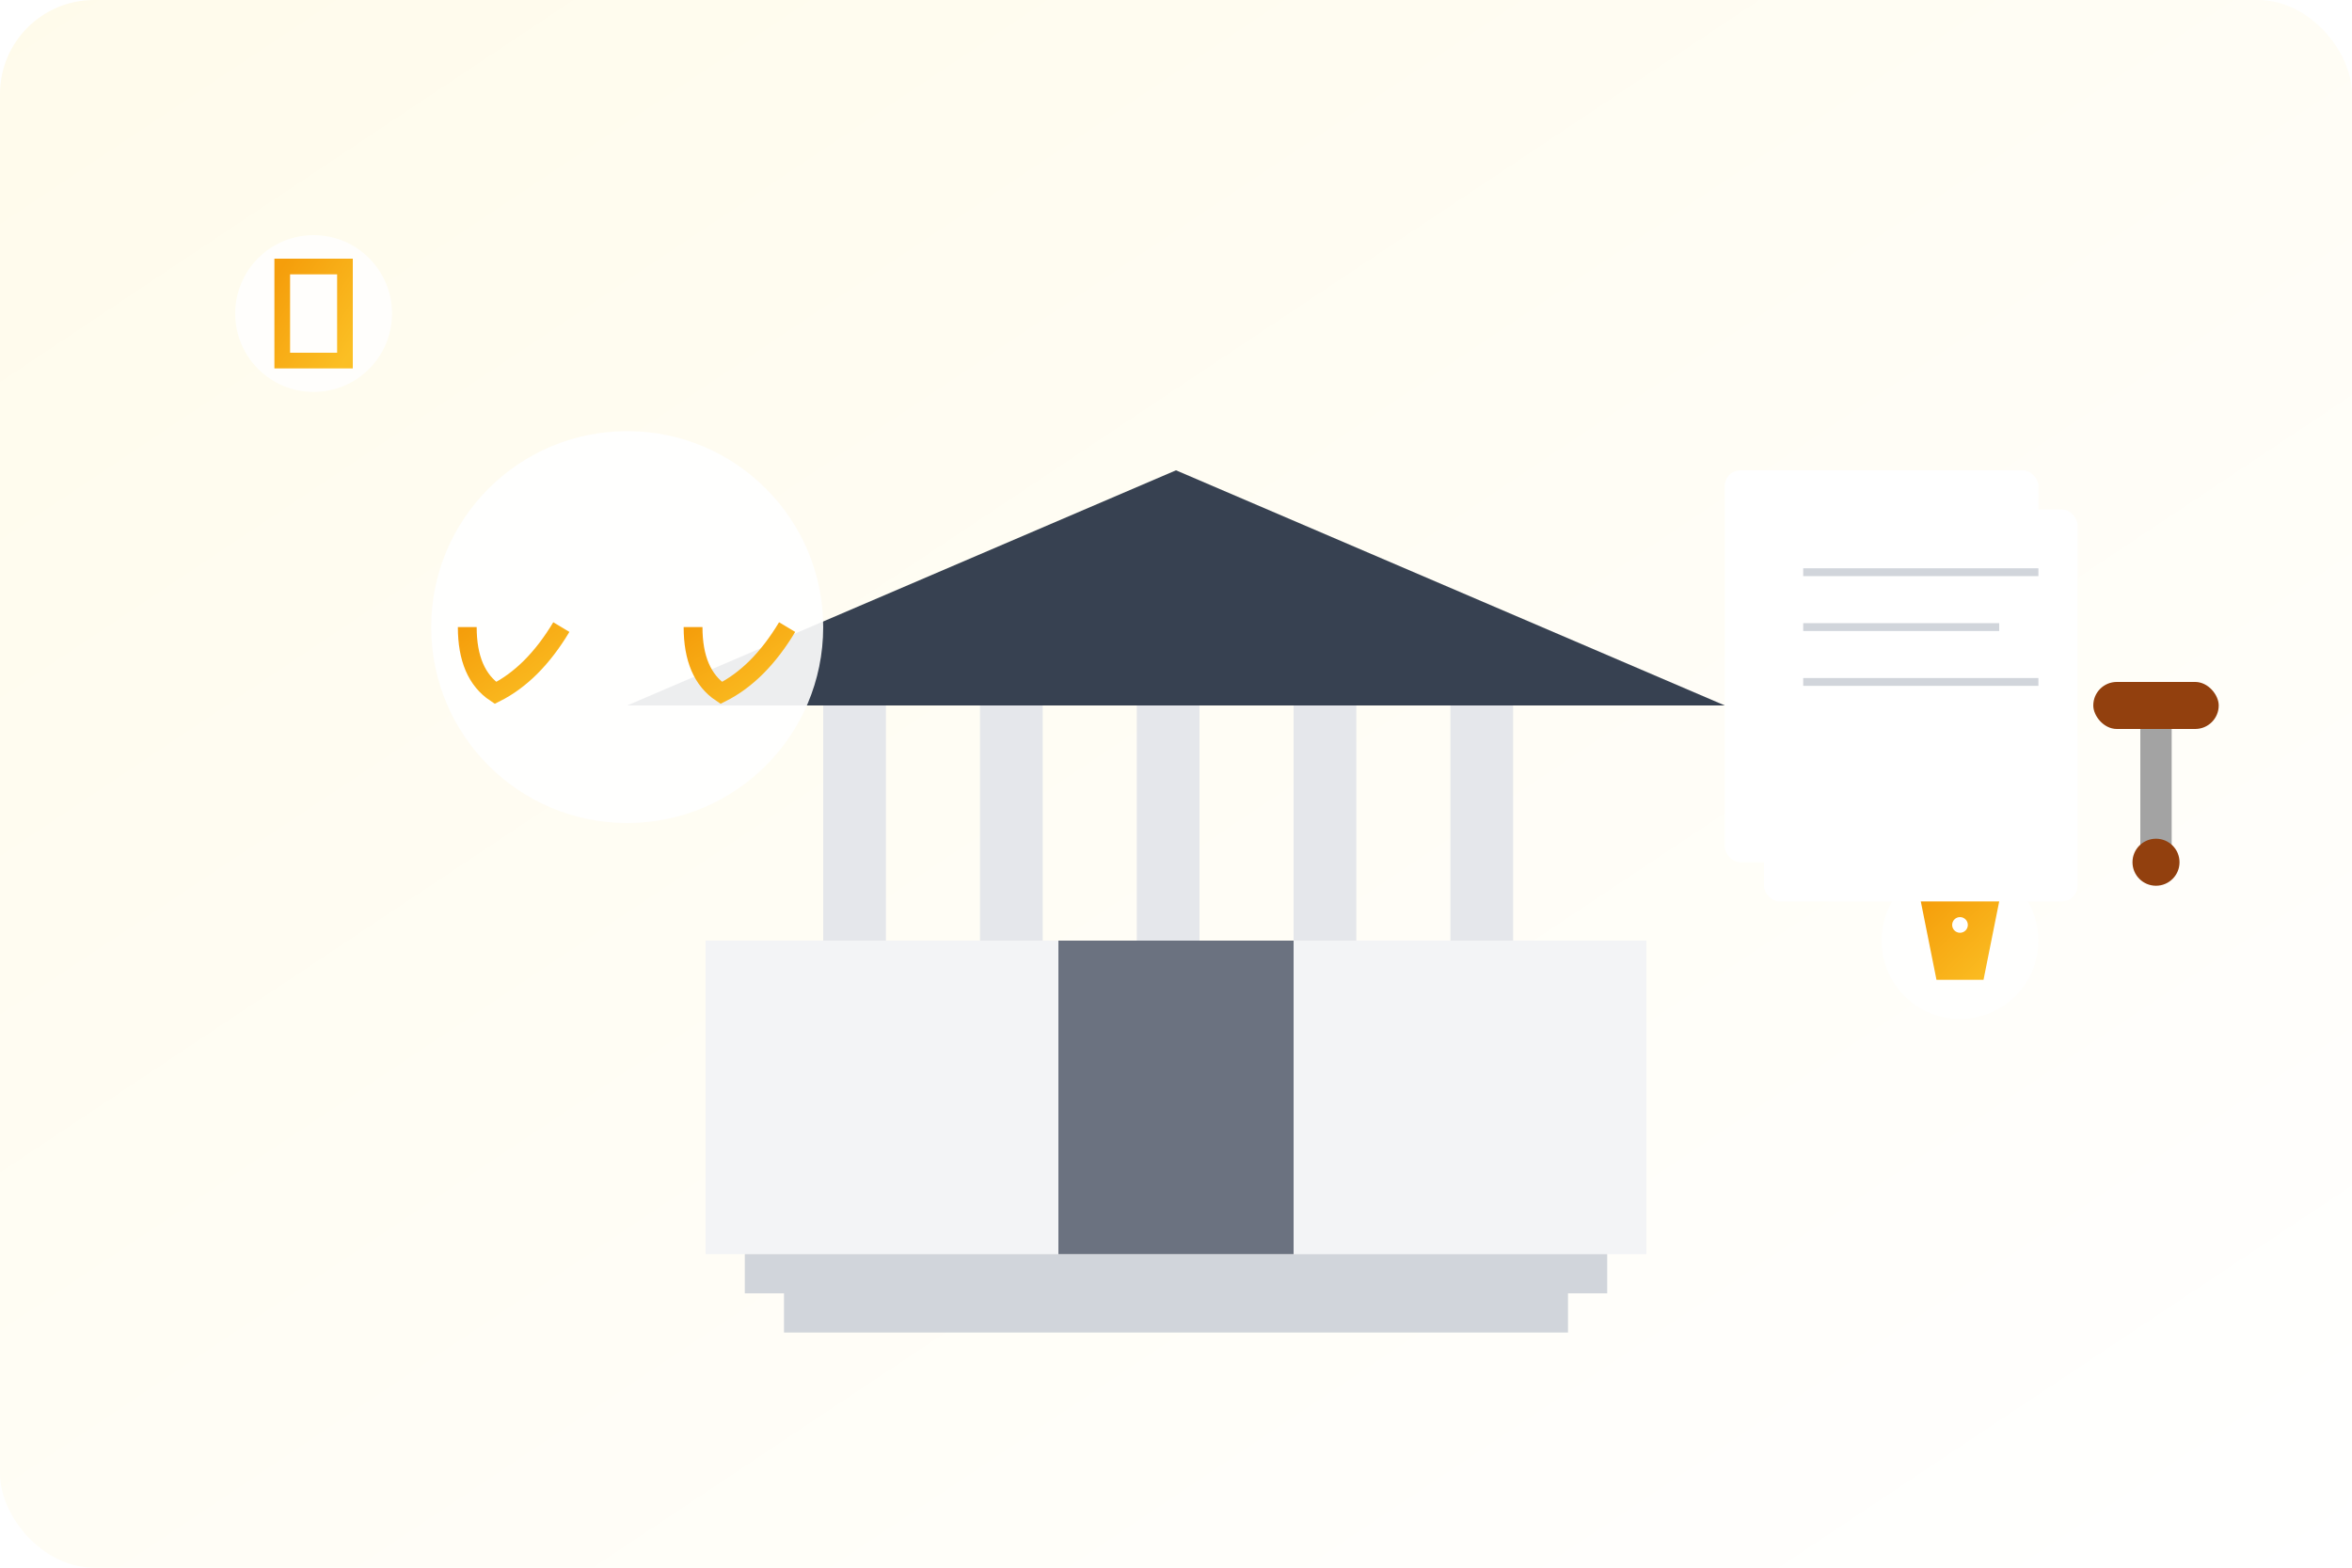 <svg viewBox="0 0 300 200" xmlns="http://www.w3.org/2000/svg">
  <defs>
    <linearGradient id="legalGradient" x1="0%" y1="0%" x2="100%" y2="100%">
      <stop offset="0%" style="stop-color:#F59E0B;stop-opacity:1" />
      <stop offset="100%" style="stop-color:#FBBF24;stop-opacity:1" />
    </linearGradient>
    <linearGradient id="legalBackground" x1="0%" y1="0%" x2="100%" y2="100%">
      <stop offset="0%" style="stop-color:#FFFBEB;stop-opacity:1" />
      <stop offset="100%" style="stop-color:#FFFFFF;stop-opacity:1" />
    </linearGradient>
    <filter id="legalShadow" x="-20%" y="-20%" width="140%" height="140%">
      <feDropShadow dx="0" dy="2" stdDeviation="4" flood-color="#000000" flood-opacity="0.1"/>
    </filter>
  </defs>
  
  <!-- Background -->
  <rect width="300" height="200" fill="url(#legalBackground)" rx="12"/>
  
  <!-- Courthouse building -->
  <g transform="translate(150,140)">
    <!-- Base -->
    <rect x="-60" y="-20" width="120" height="40" fill="#F3F4F6" filter="url(#legalShadow)"/>
    
    <!-- Columns -->
    <rect x="-45" y="-50" width="8" height="30" fill="#E5E7EB"/>
    <rect x="-25" y="-50" width="8" height="30" fill="#E5E7EB"/>
    <rect x="-5" y="-50" width="8" height="30" fill="#E5E7EB"/>
    <rect x="15" y="-50" width="8" height="30" fill="#E5E7EB"/>
    <rect x="35" y="-50" width="8" height="30" fill="#E5E7EB"/>
    
    <!-- Roof -->
    <polygon points="-70,-50 0,-80 70,-50" fill="#374151"/>
    
    <!-- Steps -->
    <rect x="-55" y="20" width="110" height="5" fill="#D1D5DB"/>
    <rect x="-50" y="25" width="100" height="5" fill="#D1D5DB"/>
    
    <!-- Entrance -->
    <rect x="-15" y="-20" width="30" height="40" fill="#6B7280"/>
  </g>
  
  <!-- Scales of justice -->
  <g transform="translate(80,80)">
    <circle r="25" fill="#FFFFFF" filter="url(#legalShadow)" opacity="0.95"/>
    
    <!-- Scales -->
    <g transform="scale(1.2)">
      <!-- Balance beam -->
      <line x1="-15" y1="0" x2="15" y2="0" stroke="url(#legalGradient)" stroke-width="3"/>
      
      <!-- Center post -->
      <line x1="0" y1="-10" x2="0" y2="10" stroke="url(#legalGradient)" stroke-width="3"/>
      
      <!-- Left scale -->
      <g transform="translate(-12,0)">
        <line x1="-5" y1="0" x2="5" y2="0" stroke="url(#legalGradient)" stroke-width="2"/>
        <path d="M-5,0 Q-5,5 -2,7 Q2,5 5,0" fill="none" stroke="url(#legalGradient)" stroke-width="2"/>
      </g>
      
      <!-- Right scale -->
      <g transform="translate(12,0)">
        <line x1="-5" y1="0" x2="5" y2="0" stroke="url(#legalGradient)" stroke-width="2"/>
        <path d="M-5,0 Q-5,5 -2,7 Q2,5 5,0" fill="none" stroke="url(#legalGradient)" stroke-width="2"/>
      </g>
    </g>
  </g>
  
  <!-- Legal documents -->
  <g transform="translate(220,60)">
    <g filter="url(#legalShadow)">
      <!-- Document 1 -->
      <rect x="0" y="0" width="40" height="50" rx="2" fill="#FFFFFF"/>
      <line x1="5" y1="8" x2="35" y2="8" stroke="#D1D5DB" stroke-width="1"/>
      <line x1="5" y1="15" x2="30" y2="15" stroke="#D1D5DB" stroke-width="1"/>
      <line x1="5" y1="22" x2="35" y2="22" stroke="#D1D5DB" stroke-width="1"/>
      
      <!-- Document 2 -->
      <rect x="5" y="5" width="40" height="50" rx="2" fill="#FFFFFF"/>
      <line x1="10" y1="13" x2="40" y2="13" stroke="#D1D5DB" stroke-width="1"/>
      <line x1="10" y1="20" x2="35" y2="20" stroke="#D1D5DB" stroke-width="1"/>
      <line x1="10" y1="27" x2="40" y2="27" stroke="#D1D5DB" stroke-width="1"/>
    </g>
    
    <!-- Gavel -->
    <g transform="translate(55,30)">
      <rect x="-8" y="-3" width="16" height="6" rx="3" fill="#92400E"/>
      <rect x="-2" y="3" width="4" height="15" fill="#A3A3A3"/>
      <circle cx="0" cy="20" r="3" fill="#92400E"/>
    </g>
  </g>
  
  <!-- Floating legal icons -->
  <g transform="translate(40,40)">
    <circle r="10" fill="#FFFFFF" filter="url(#legalShadow)" opacity="0.9"/>
    <path d="M-4,-6 L4,-6 L4,6 L-4,6 Z" fill="none" stroke="url(#legalGradient)" stroke-width="2"/>
    <line x1="-2" y1="-3" x2="2" y2="-3" stroke="url(#legalGradient)" stroke-width="1"/>
    <line x1="-2" y1="0" x2="2" y2="0" stroke="url(#legalGradient)" stroke-width="1"/>
    <line x1="-2" y1="3" x2="2" y2="3" stroke="url(#legalGradient)" stroke-width="1"/>
  </g>
  
  <g transform="translate(250,120)">
    <circle r="10" fill="#FFFFFF" filter="url(#legalShadow)" opacity="0.9"/>
    <path d="M-5,-5 L5,-5 L3,5 L-3,5 Z" fill="url(#legalGradient)"/>
    <circle cx="0" cy="-2" r="1" fill="#FFFFFF"/>
  </g>
</svg>